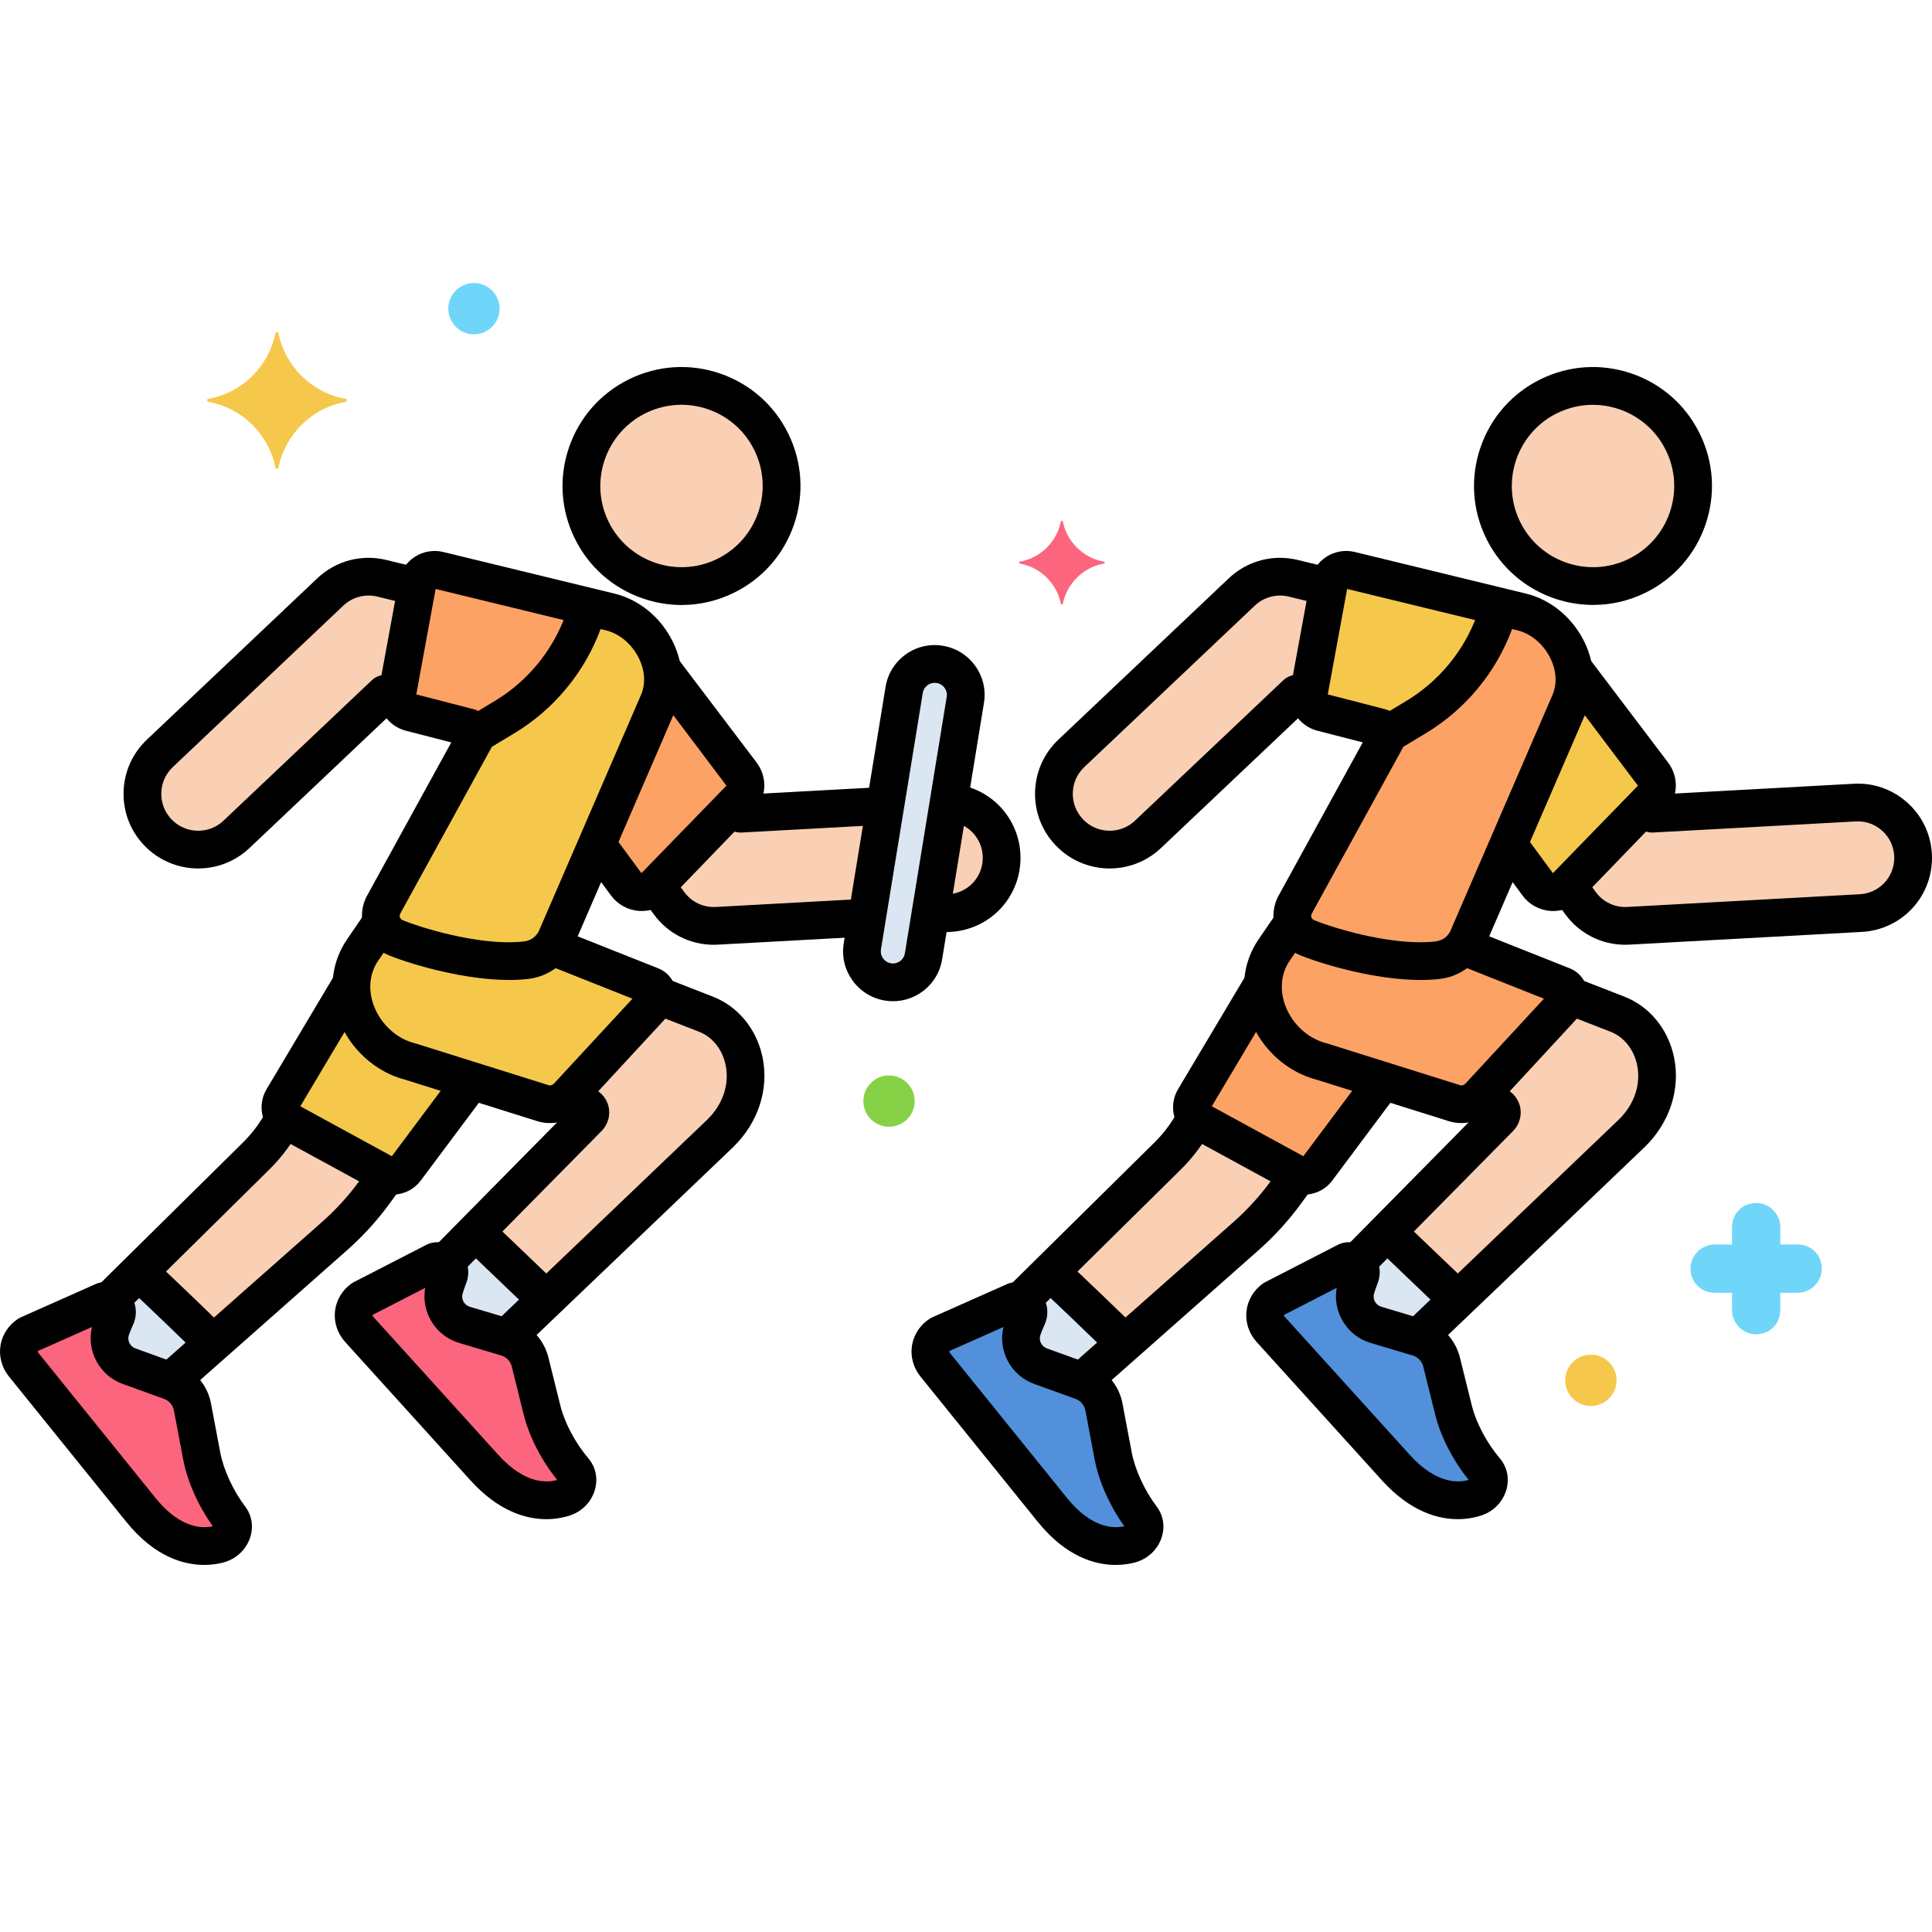 <?xml version="1.0" encoding="utf-8"?>
<!-- Generator: Adobe Illustrator 24.0.0, SVG Export Plug-In . SVG Version: 6.00 Build 0)  -->
<svg version="1.1" xmlns="http://www.w3.org/2000/svg" xmlns:xlink="http://www.w3.org/1999/xlink" x="0px" y="0px"
	 viewBox="0 0 256 256" enable-background="new 0 0 256 256" xml:space="preserve">
<g id="Layer_1">
</g>
<g id="Layer_2">
</g>
<g id="Layer_3">
</g>
<g id="Layer_4">
</g>
<g id="Layer_5">
</g>
<g id="Layer_6">
</g>
<g id="Layer_7">
</g>
<g id="Layer_8">
</g>
<g id="Layer_9">
</g>
<g id="Layer_10">
</g>
<g id="Layer_11">
</g>
<g id="Layer_12">
</g>
<g id="Layer_13">
	<g>
		<g>
			<g>
				<path fill="#F9D0B4" d="M214.234,134.35l-6.323-2.461c0,0.323-0.115,0.651-0.361,0.917l-11.53,12.468
					c-0.15,0.163-0.319,0.301-0.495,0.427c1.05,0.307,2.016,0.584,2.774,0.791c0.709,0.194,0.943,1.078,0.427,1.601l-19.028,19.283
					c0.505,0.364,0.777,1.031,0.537,1.7c-0.161,0.449-0.391,1.024-0.569,1.662c-0.568,2.039,0.622,4.203,2.65,4.808l5.601,1.672
					l28.3-27.049C221.807,144.703,219.899,136.495,214.234,134.35z"/>
			</g>
		</g>
		<g>
			<g>
				<path fill="#FCA265" d="M207.025,130.613l-13.176-5.234c-0.799,1.007-1.973,1.675-3.283,1.841
					c-5.553,0.702-13.562-1.455-17.306-2.943c-0.977-0.388-1.638-1.182-1.894-2.099l-2.542,3.714
					c-3.721,5.437-0.024,13.207,6.372,14.788l17.564,5.512c1.173,0.332,2.433-0.022,3.26-0.917l11.53-12.468
					C208.206,132.096,207.931,130.948,207.025,130.613z"/>
			</g>
		</g>
		<g>
			<g>
				<path fill="#FCA265" d="M175.196,140.679c-4.78-1.181-8.049-5.819-7.845-10.357l-9.111,15.295
					c-0.626,1.051-0.254,2.412,0.82,2.998l12.7,6.928c0.942,0.514,2.119,0.257,2.761-0.602l8.761-11.723L175.196,140.679z"/>
			</g>
		</g>
		<g>
			<g>
				<path fill="#F9D0B4" d="M171.76,155.542l-12.7-6.928c-0.233-0.127-0.426-0.296-0.59-0.485l-0.602,1.016
					c-0.872,1.471-1.929,2.824-3.146,4.026l-19.526,19.28c0.814,0.231,1.326,1.134,0.963,1.993c-0.186,0.439-0.448,1-0.662,1.627
					c-0.682,2.004,0.383,4.232,2.374,4.951l5.497,1.986l21.743-19.224c1.982-1.752,3.765-3.712,5.32-5.851
					c0.506-0.695,1.066-1.463,1.645-2.255C171.969,155.641,171.863,155.598,171.76,155.542z"/>
			</g>
		</g>
		<g>
			<g>
				<path fill="#DAE6F1" d="M139.162,168.534l-3.966,3.916c0.814,0.231,1.326,1.134,0.963,1.993c-0.186,0.439-0.448,1-0.662,1.627
					c-0.682,2.004,0.383,4.232,2.374,4.951l5.497,1.986l5.688-5.028C146.036,175.05,141.772,170.937,139.162,168.534z"/>
			</g>
		</g>
		<g>
			<g>
				<path fill="#DAE6F1" d="M183.785,163.233l-4.088,4.143c0.505,0.364,0.777,1.031,0.537,1.7c-0.161,0.449-0.391,1.024-0.569,1.662
					c-0.568,2.039,0.622,4.203,2.65,4.808l5.601,1.672l5.244-5.012C190.008,169.176,186.844,166.147,183.785,163.233z"/>
			</g>
		</g>
		<g>
			<g>
				
					<ellipse transform="matrix(0.968 -0.25 0.25 0.968 -9.393 54.725)" fill="#F9D0B4" cx="211.079" cy="64.399" rx="13.259" ry="13.259"/>
			</g>
		</g>
		<g>
			<g>
				<g>
					<g>
						<path d="M225.233,57.472c-1.85-3.781-5.062-6.615-9.044-7.98c-3.983-1.365-8.257-1.098-12.037,0.752
							c-3.781,1.851-6.615,5.062-7.98,9.044s-1.098,8.257,0.753,12.038c2.731,5.582,8.347,8.83,14.179,8.83
							c2.323,0,4.68-0.515,6.902-1.603c3.781-1.851,6.615-5.062,7.98-9.044C227.352,65.528,227.084,61.252,225.233,57.472z
							 M221.257,67.888c-0.933,2.718-2.867,4.911-5.448,6.174c-5.332,2.606-11.786,0.394-14.394-4.934s-0.394-11.785,4.935-14.393
							c1.518-0.743,3.127-1.094,4.712-1.094c3.982,0,7.816,2.218,9.682,6.029C222.006,62.251,222.188,65.169,221.257,67.888z"/>
					</g>
				</g>
			</g>
		</g>
		<g>
			<g>
				<path fill="#FCA265" d="M201.565,81.074l-22.641-5.504c-1.305-0.317-2.609,0.528-2.851,1.849l-2.623,14.293
					c-0.221,1.207,0.528,2.379,1.716,2.685l7.706,1.986c0.694,0.179,1.06,0.939,0.767,1.593l-12.118,22.066
					c-0.748,1.669,0.039,3.557,1.739,4.233c3.744,1.488,11.753,3.645,17.306,2.943c1.723-0.218,3.215-1.303,3.922-2.89
					l13.434-31.059C210.18,88.525,206.761,82.292,201.565,81.074z"/>
			</g>
		</g>
		<g>
			<g>
				<path fill="#F5C84C" d="M219.03,102.539l-10.528-13.896c0.27,1.557,0.117,3.162-0.581,4.627l-8.057,18.628l3.892,5.282
					c0.93,1.263,2.781,1.394,3.876,0.258l11.2-11.596C219.704,104.94,219.788,103.539,219.03,102.539z"/>
			</g>
		</g>
		<g>
			<g>
				<path fill="#F9D0B4" d="M253.487,113.268c-0.221-4.042-3.678-7.14-7.72-6.919l-26.863,1.47l-0.857-1.164l-10.33,10.695
					l1.734,2.353c1.466,1.989,3.835,3.106,6.302,2.971l30.816-1.687c0.247-0.013,0.491-0.039,0.731-0.076
					C250.978,120.341,253.695,117.063,253.487,113.268z"/>
			</g>
		</g>
		<g>
			<g>
				<path fill="#F9D0B4" d="M176.011,77.759l-4.637-1.131c-2.436-0.594-5.008,0.088-6.83,1.813l-22.587,21.385
					c-2.963,2.805-3.09,7.481-0.285,10.444c1.735,1.832,4.185,2.58,6.503,2.221c1.43-0.222,2.81-0.865,3.941-1.935l19.665-18.619
					l1.65,0.402c-0.018-0.205-0.019-0.414,0.02-0.626L176.011,77.759z"/>
			</g>
		</g>
		<g>
			<g>
				<path fill="#F5C84C" d="M178.924,75.57c-1.305-0.317-2.609,0.528-2.851,1.849l-2.623,14.293
					c-0.221,1.207,0.528,2.379,1.716,2.685l7.706,1.986c0.484,0.125,0.802,0.534,0.855,0.991l3.919-2.36
					c4.783-2.881,8.442-7.304,10.374-12.543l0.765-2.073L178.924,75.57z"/>
			</g>
		</g>
		<g>
			<g>
				<g>
					<g>
						<path d="M209.969,85.116c-1.572-3.27-4.495-5.689-7.821-6.473l-22.632-5.502c-1.292-0.315-2.665-0.078-3.776,0.642
							c-1.111,0.721-1.886,1.882-2.125,3.185l-2.623,14.292c-0.457,2.486,1.104,4.928,3.551,5.558l6.027,1.554l-11.24,20.468
							c-0.032,0.059-0.063,0.12-0.09,0.181c-0.64,1.427-0.672,3.002-0.091,4.435c0.586,1.443,1.718,2.56,3.188,3.145
							c3.595,1.429,10.304,3.253,15.917,3.253c0.91,0,1.791-0.048,2.626-0.153c2.585-0.327,4.843-1.995,5.903-4.377l13.396-30.978
							C211.516,91.538,211.438,88.174,209.969,85.116z M205.627,92.277l-13.424,31.036c-0.348,0.782-1.077,1.315-1.951,1.425
							c-5.015,0.63-12.515-1.373-16.068-2.786c-0.245-0.097-0.354-0.259-0.402-0.378c-0.058-0.143-0.059-0.292-0.005-0.446
							l12.054-21.948c0.032-0.06,0.063-0.12,0.09-0.182c0.441-0.985,0.426-2.108-0.042-3.081c-0.469-0.973-1.337-1.685-2.382-1.955
							l-7.56-1.949l2.564-13.974l22.474,5.463c0.007,0.001,0.014,0.003,0.021,0.005c1.872,0.439,3.542,1.85,4.467,3.773
							C206.273,88.97,206.348,90.761,205.627,92.277z"/>
					</g>
				</g>
			</g>
		</g>
		<g>
			<g>
				<path d="M221.023,101.03l-10.358-13.672c-0.834-1.1-2.402-1.317-3.503-0.483s-1.316,2.402-0.483,3.502l10.356,13.728
					l-11.266,11.592l-3.631-4.927c-0.819-1.111-2.385-1.349-3.496-0.53c-1.111,0.819-1.349,2.384-0.529,3.496l3.631,4.927
					c0.882,1.198,2.24,1.942,3.727,2.041c0.112,0.007,0.225,0.011,0.337,0.011c1.364,0,2.67-0.551,3.623-1.54l11.201-11.596
					C222.369,105.778,222.534,103.024,221.023,101.03z"/>
			</g>
		</g>
		<g>
			<g>
				<path d="M255.983,113.131c-0.143-2.622-1.299-5.031-3.255-6.784c-1.955-1.752-4.467-2.642-7.098-2.495l-25.521,1.396
					c-0.841-1-2.328-1.187-3.395-0.401c-1.111,0.819-1.349,2.384-0.529,3.496l0.706,0.958c0.499,0.678,1.291,1.052,2.149,1.013
					l26.863-1.47c1.288-0.071,2.527,0.365,3.487,1.226c0.961,0.861,1.529,2.044,1.6,3.333c0.137,2.49-1.615,4.655-4.073,5.037
					c-0.16,0.025-0.322,0.042-0.486,0.051l-30.815,1.687c-1.643,0.084-3.185-0.643-4.153-1.958l-1.587-2.154
					c-0.819-1.111-2.382-1.35-3.496-0.53c-1.111,0.819-1.349,2.384-0.529,3.496l1.587,2.154c1.864,2.53,4.789,4,7.907,4
					c0.181,0,0.363-0.005,0.545-0.015l30.816-1.687c0.331-0.018,0.655-0.052,0.977-0.102
					C252.692,122.605,256.262,118.198,255.983,113.131z"/>
			</g>
		</g>
		<g>
			<g>
				<path d="M176.176,75.226l-4.209-1.027c-3.28-0.801-6.694,0.108-9.142,2.426L140.238,98.01c-1.918,1.815-3.014,4.27-3.086,6.91
					s0.888,5.151,2.704,7.068c1.881,1.988,4.486,3.09,7.183,3.09c0.504,0,1.012-0.039,1.519-0.117
					c1.988-0.309,3.813-1.204,5.277-2.59l18.676-17.683l0.002,0c1.343,0.331,2.693-0.495,3.021-1.837
					c0.327-1.341-0.495-2.694-1.837-3.021l-1.324-0.323c-0.826-0.201-1.694,0.029-2.311,0.613l-19.664,18.618
					c-0.724,0.686-1.625,1.128-2.605,1.28c-1.593,0.246-3.201-0.302-4.305-1.469c-0.897-0.948-1.373-2.189-1.337-3.494
					c0.035-1.305,0.577-2.518,1.525-3.416l22.587-21.385c1.21-1.146,2.9-1.594,4.519-1.199l4.209,1.027
					c1.343,0.328,2.695-0.495,3.021-1.836C178.339,76.905,177.517,75.553,176.176,75.226z"/>
			</g>
		</g>
		<g>
			<g>
				<path d="M199.581,78.238c-1.291-0.474-2.732,0.185-3.211,1.48l-0.696,1.888c-1.729,4.687-5.037,8.688-9.318,11.266l-3.792,2.284
					c-1.183,0.712-1.563,2.249-0.852,3.431c0.47,0.779,1.296,1.211,2.144,1.211c0.439,0,0.884-0.116,1.288-0.359l3.792-2.284
					c5.25-3.162,9.31-8.07,11.43-13.819l0.696-1.888C201.539,80.154,200.876,78.716,199.581,78.238z"/>
			</g>
		</g>
		<g>
			<g>
				<path fill="#5290DB" d="M151.269,201.125c-1.647-2.178-3.216-5.29-3.771-8.23l-1.221-6.47c-0.297-1.574-1.404-2.874-2.911-3.419
					l-5.498-1.987c-1.988-0.718-3.06-2.891-2.391-4.896c0.217-0.649,0.489-1.23,0.68-1.681c0.459-1.084-0.47-2.257-1.651-2.032
					l-9.949,4.42c-1.423,0.901-1.688,2.707-0.656,3.985l15.537,19.246c4.374,5.418,8.617,5.015,10.32,4.552
					C151.37,204.176,152.191,202.346,151.269,201.125z"/>
			</g>
		</g>
		<g>
			<g>
				<g>
					<g>
						<path d="M153.263,199.618c-1.605-2.124-2.872-4.876-3.308-7.186l-1.221-6.469c-0.459-2.432-2.189-4.466-4.518-5.307
							l-5.498-1.987c-0.716-0.259-1.105-1.045-0.868-1.756c0.14-0.42,0.311-0.805,0.454-1.133l0.155-0.362
							c0.574-1.355,0.356-2.908-0.568-4.054c-0.926-1.145-2.404-1.686-3.851-1.409c-0.189,0.036-0.373,0.093-0.548,0.171
							l-9.949,4.42c-0.111,0.05-0.219,0.107-0.322,0.172c-1.271,0.805-2.137,2.096-2.375,3.542
							c-0.239,1.451,0.166,2.955,1.111,4.126l15.537,19.246c3.789,4.693,7.661,5.729,10.34,5.729c1.084,0,1.974-0.169,2.582-0.335
							c1.643-0.447,2.946-1.659,3.486-3.241C154.398,202.331,154.165,200.812,153.263,199.618z M141.385,198.492l-15.537-19.246
							c-0.051-0.063-0.076-0.125-0.069-0.171c0.004-0.023,0.018-0.045,0.036-0.066l7.147-3.176
							c-0.762,3.121,0.976,6.426,4.057,7.539l5.498,1.987c0.672,0.243,1.171,0.829,1.303,1.531l1.221,6.469
							c0.551,2.918,2.012,6.201,3.938,8.875C147.731,202.532,144.74,202.648,141.385,198.492z M149.274,202.633l-0.001-0.001
							L149.274,202.633L149.274,202.633z"/>
					</g>
				</g>
			</g>
		</g>
		<g>
			<g>
				<path fill="#5290DB" d="M196.832,194.859c-1.768-2.081-3.51-5.099-4.231-8.003l-1.585-6.39c-0.386-1.555-1.564-2.79-3.1-3.248
					l-5.602-1.672c-2.025-0.605-3.219-2.713-2.664-4.753c0.18-0.66,0.419-1.256,0.584-1.717c0.397-1.108-0.597-2.227-1.763-1.936
					l-9.682,4.977c-1.369,0.98-1.531,2.798-0.429,4.016l16.602,18.335c4.674,5.162,8.888,4.519,10.562,3.96
					C197.107,197.899,197.822,196.025,196.832,194.859z"/>
			</g>
		</g>
		<g>
			<g>
				<g>
					<g>
						<path d="M198.737,193.241C198.737,193.241,198.737,193.241,198.737,193.241c-1.723-2.028-3.144-4.705-3.709-6.987l-1.586-6.39
							c-0.597-2.402-2.44-4.334-4.812-5.042l-5.602-1.672c-0.729-0.218-1.162-0.981-0.967-1.701
							c0.118-0.433,0.269-0.831,0.394-1.171l0.132-0.361c0.496-1.385,0.19-2.923-0.797-4.014c-0.989-1.09-2.495-1.548-3.925-1.189
							c-0.187,0.046-0.367,0.114-0.538,0.202l-9.683,4.977c-0.108,0.056-0.213,0.12-0.313,0.191
							c-1.223,0.875-2.014,2.213-2.17,3.669c-0.157,1.462,0.332,2.941,1.343,4.058l16.603,18.335c3.76,4.152,7.412,5.15,10.056,5.15
							c1.356,0,2.447-0.263,3.151-0.498c1.615-0.539,2.847-1.823,3.297-3.433C200.025,195.885,199.706,194.381,198.737,193.241z
							 M186.815,192.79l-16.603-18.334c-0.055-0.061-0.084-0.122-0.079-0.168c0.003-0.023,0.016-0.047,0.032-0.068l6.956-3.575
							c-0.584,3.159,1.339,6.361,4.478,7.297l5.602,1.672c0.685,0.204,1.216,0.762,1.388,1.455l1.586,6.39
							c0.715,2.883,2.359,6.078,4.435,8.637C193.379,196.464,190.4,196.749,186.815,192.79z"/>
					</g>
				</g>
			</g>
		</g>
		<g>
			<g>
				<path d="M221.814,140.078c-0.786-3.761-3.289-6.776-6.674-8.057l-5.824-2.267c-1.29-0.5-2.736,0.136-3.237,1.423
					s0.137,2.736,1.423,3.236l5.847,2.275c1.801,0.682,3.137,2.332,3.571,4.413c0.539,2.577-0.354,5.23-2.432,7.26l-28.023,26.786
					c-0.998,0.954-1.034,2.537-0.08,3.535c0.491,0.514,1.149,0.772,1.808,0.772c0.621,0,1.243-0.23,1.728-0.693l28.043-26.805
					C221.257,148.737,222.696,144.297,221.814,140.078z"/>
			</g>
		</g>
		<g>
			<g>
				<g>
					<g>
						<path d="M201.385,146.519c-0.317-1.181-1.247-2.115-2.426-2.438c-0.651-0.178-1.459-0.409-2.341-0.665
							c-1.325-0.385-2.713,0.376-3.099,1.702c-0.376,1.292,0.339,2.643,1.603,3.068L178.135,165.4
							c-0.97,0.982-0.96,2.565,0.023,3.535c0.487,0.481,1.121,0.721,1.756,0.721c0.646,0,1.29-0.249,1.779-0.744l18.813-19.063
							C201.365,148.977,201.702,147.701,201.385,146.519z"/>
					</g>
				</g>
			</g>
		</g>
		<g>
			<g>
				<g>
					<g>
						<path d="M210.304,130.986c-0.301-1.254-1.202-2.271-2.356-2.697l-12.771-5.073c-1.284-0.512-2.736,0.118-3.246,1.4
							c-0.51,1.283,0.117,2.736,1.4,3.246l11.252,4.469l-10.398,11.245c-0.189,0.205-0.474,0.286-0.676,0.229l-17.564-5.512
							c-0.049-0.016-0.099-0.029-0.148-0.042c-2.437-0.603-4.531-2.5-5.466-4.951c-0.807-2.115-0.603-4.302,0.559-5.999l2.45-3.581
							c0.779-1.139,0.488-2.695-0.651-3.475c-1.14-0.78-2.696-0.489-3.476,0.651l-2.45,3.58c-2.1,3.069-2.502,6.934-1.104,10.603
							c1.499,3.934,4.889,6.994,8.859,8.004l17.563,5.51c0.521,0.148,1.051,0.22,1.575,0.22c1.573,0,3.096-0.649,4.2-1.845
							l11.531-12.468C210.261,133.555,210.604,132.241,210.304,130.986z"/>
					</g>
				</g>
			</g>
		</g>
		<g>
			<g>
				<path d="M184.507,141.578c-1.104-0.828-2.672-0.6-3.499,0.506l-8.311,11.122l-12.127-6.616l8.875-14.899
					c0.707-1.186,0.318-2.721-0.868-3.427c-1.187-0.706-2.72-0.318-3.427,0.869l-9.059,15.206c-0.644,1.082-0.822,2.398-0.49,3.612
					s1.156,2.256,2.262,2.859l12.699,6.928c0.697,0.38,1.46,0.563,2.216,0.563c1.433,0,2.843-0.656,3.746-1.863l8.489-11.359
					C185.84,143.971,185.613,142.405,184.507,141.578z"/>
			</g>
		</g>
		<g>
			<g>
				<path d="M173.255,154.065c-1.115-0.816-2.679-0.572-3.494,0.543l-1.352,1.854c-1.443,1.984-3.11,3.817-4.955,5.448
					l-21.484,18.995c-1.034,0.915-1.131,2.495-0.217,3.529c0.494,0.559,1.183,0.844,1.874,0.844c0.589,0,1.18-0.207,1.655-0.627
					l21.484-18.995c2.116-1.872,4.029-3.976,5.686-6.252l1.346-1.846C174.612,156.444,174.369,154.88,173.255,154.065z"/>
			</g>
		</g>
		<g>
			<g>
				<path d="M159.537,146.331c-1.188-0.705-2.722-0.313-3.426,0.875l-0.394,0.664c-0.763,1.286-1.688,2.471-2.753,3.522
					l-19.218,18.976c-0.982,0.97-0.992,2.553-0.022,3.535c0.489,0.496,1.134,0.744,1.779,0.744c0.635,0,1.27-0.24,1.757-0.721
					l19.218-18.976c1.368-1.352,2.56-2.876,3.54-4.529l0.394-0.664C161.116,148.569,160.725,147.035,159.537,146.331z"/>
			</g>
		</g>
		<g>
			<g>
				<path d="M150.578,175.974c-2.863-2.777-6.817-6.59-9.398-8.979c-1.015-0.938-2.596-0.876-3.533,0.136
					c-0.938,1.013-0.877,2.595,0.137,3.533c2.545,2.356,6.469,6.14,9.313,8.898c0.486,0.471,1.114,0.706,1.741,0.706
					c0.652,0,1.304-0.254,1.794-0.759C151.593,178.518,151.568,176.935,150.578,175.974z"/>
			</g>
		</g>
		<g>
			<g>
				<path d="M194.63,170.15c-2.955-2.839-5.918-5.676-8.792-8.414c-1-0.952-2.582-0.915-3.535,0.086
					c-0.952,1-0.913,2.582,0.086,3.534c2.87,2.733,5.827,5.565,8.776,8.399c0.485,0.466,1.109,0.697,1.732,0.697
					c0.656,0,1.312-0.257,1.803-0.768C195.657,172.689,195.625,171.107,194.63,170.15z"/>
			</g>
		</g>
		<g>
			<g>
				<g>
					<path fill="#DAE6F1" d="M124.519,88.032c-2.238-0.365-4.348,1.153-4.713,3.391l-5.541,33.975
						c-0.365,2.238,1.153,4.348,3.391,4.713c2.238,0.365,4.348-1.153,4.713-3.391l5.542-33.975
						C128.275,90.507,126.757,88.397,124.519,88.032z"/>
				</g>
			</g>
			<g>
				<g>
					<path fill="#F9D0B4" d="M93.457,134.35l-6.323-2.461c0,0.323-0.115,0.651-0.361,0.917l-11.53,12.468
						c-0.15,0.163-0.319,0.301-0.495,0.427c1.05,0.307,2.016,0.584,2.774,0.791c0.709,0.194,0.943,1.078,0.427,1.601L58.92,167.376
						c0.505,0.364,0.777,1.031,0.537,1.7c-0.161,0.449-0.391,1.024-0.569,1.662c-0.568,2.039,0.622,4.203,2.65,4.808l5.601,1.672
						l28.3-27.049C101.03,144.703,99.122,136.495,93.457,134.35z"/>
				</g>
			</g>
			<g>
				<g>
					<path fill="#F5C84C" d="M86.248,130.613l-13.176-5.234c-0.799,1.007-1.973,1.675-3.283,1.841
						c-5.553,0.702-13.562-1.455-17.306-2.943c-0.977-0.388-1.638-1.182-1.894-2.099l-2.542,3.714
						c-3.721,5.437-0.024,13.207,6.372,14.788l17.564,5.512c1.173,0.332,2.433-0.022,3.26-0.917l11.53-12.468
						C87.429,132.096,87.154,130.948,86.248,130.613z"/>
				</g>
			</g>
			<g>
				<g>
					<path fill="#F5C84C" d="M54.419,140.679c-4.78-1.181-8.049-5.819-7.845-10.357l-9.111,15.295
						c-0.626,1.051-0.254,2.412,0.82,2.998l12.7,6.928c0.942,0.514,2.119,0.257,2.761-0.602l8.761-11.723L54.419,140.679z"/>
				</g>
			</g>
			<g>
				<g>
					<path fill="#F9D0B4" d="M50.983,155.542l-12.7-6.928c-0.233-0.127-0.426-0.296-0.59-0.485l-0.602,1.016
						c-0.872,1.471-1.929,2.824-3.146,4.026l-19.526,19.28c0.814,0.231,1.326,1.134,0.963,1.993c-0.186,0.439-0.448,1-0.662,1.627
						c-0.682,2.004,0.383,4.232,2.374,4.951l5.497,1.986l21.744-19.224c1.982-1.752,3.765-3.712,5.32-5.851
						c0.506-0.695,1.066-1.463,1.645-2.255C51.192,155.641,51.086,155.598,50.983,155.542z"/>
				</g>
			</g>
			<g>
				<g>
					<path fill="#DAE6F1" d="M18.385,168.534l-3.966,3.916c0.814,0.231,1.326,1.134,0.963,1.993c-0.186,0.439-0.448,1-0.662,1.627
						c-0.682,2.004,0.383,4.232,2.374,4.951l5.497,1.986l5.688-5.028C25.26,175.05,20.995,170.937,18.385,168.534z"/>
				</g>
			</g>
			<g>
				<g>
					<path fill="#DAE6F1" d="M63.008,163.233l-4.088,4.143c0.505,0.364,0.777,1.031,0.537,1.7c-0.161,0.449-0.391,1.024-0.569,1.662
						c-0.568,2.039,0.622,4.203,2.65,4.808l5.601,1.672l5.244-5.012C69.232,169.176,66.067,166.147,63.008,163.233z"/>
				</g>
			</g>
			<g>
				<g>
					
						<ellipse transform="matrix(0.324 -0.946 0.946 0.324 0.099 128.936)" fill="#F9D0B4" cx="90.302" cy="64.399" rx="13.259" ry="13.259"/>
				</g>
			</g>
			<g>
				<g>
					<g>
						<g>
							<path d="M104.457,57.472c-1.85-3.781-5.062-6.615-9.044-7.98c-3.983-1.365-8.257-1.098-12.038,0.752
								c-3.781,1.851-6.615,5.062-7.98,9.044c-1.365,3.982-1.098,8.257,0.752,12.038c1.851,3.781,5.062,6.615,9.044,7.979
								c1.676,0.574,3.403,0.86,5.124,0.86c2.368,0,4.724-0.541,6.914-1.612c3.781-1.851,6.615-5.062,7.979-9.044
								C106.574,65.528,106.307,61.252,104.457,57.472z M95.031,74.062c-5.328,2.606-11.785,0.394-14.392-4.934
								c-2.608-5.328-0.394-11.785,4.935-14.393c1.495-0.732,3.103-1.101,4.719-1.101c1.175,0,2.354,0.195,3.499,0.587
								c2.718,0.932,4.911,2.867,6.174,5.448C102.574,64.998,100.36,71.455,95.031,74.062z"/>
						</g>
					</g>
				</g>
			</g>
			<g>
				<g>
					<path fill="#F5C84C" d="M80.788,81.074L58.148,75.57c-1.305-0.317-2.609,0.528-2.851,1.849l-2.623,14.293
						c-0.221,1.207,0.528,2.379,1.716,2.685l7.706,1.986c0.694,0.179,1.06,0.939,0.767,1.593l-12.118,22.066
						c-0.748,1.669,0.039,3.557,1.739,4.233c3.744,1.488,11.753,3.645,17.306,2.943c1.723-0.218,3.215-1.303,3.922-2.89
						L87.145,93.27C89.403,88.525,85.984,82.292,80.788,81.074z"/>
				</g>
			</g>
			<g>
				<g>
					<path fill="#FCA265" d="M98.254,102.539L87.725,88.643c0.27,1.557,0.116,3.162-0.581,4.627l-8.057,18.628l3.892,5.282
						c0.93,1.263,2.781,1.394,3.876,0.258l11.2-11.596C98.927,104.94,99.011,103.539,98.254,102.539z"/>
				</g>
			</g>
			<g>
				<g>
					<g>
						<path fill="#F9D0B4" d="M98.128,107.819l-0.858-1.164l-10.33,10.695l1.734,2.353c1.466,1.989,3.835,3.106,6.302,2.971
							l19.911-1.09l2.416-14.815L98.128,107.819z"/>
					</g>
				</g>
				<g>
					<g>
						<path fill="#F9D0B4" d="M132.711,113.268c-0.208-3.806-3.285-6.773-7.019-6.922l-2.411,14.779l2.511-0.137
							c0.247-0.013,0.491-0.039,0.731-0.076C130.201,120.341,132.919,117.063,132.711,113.268z"/>
					</g>
				</g>
			</g>
			<g>
				<g>
					<path fill="#F9D0B4" d="M55.234,77.759l-4.637-1.131c-2.436-0.594-5.008,0.088-6.83,1.813L21.18,99.825
						c-2.963,2.805-3.09,7.481-0.285,10.444c1.735,1.832,4.185,2.58,6.503,2.221c1.43-0.222,2.811-0.865,3.941-1.935l19.665-18.619
						l1.65,0.402c-0.018-0.205-0.019-0.414,0.02-0.626L55.234,77.759z"/>
				</g>
			</g>
			<g>
				<g>
					<path fill="#FCA265" d="M58.148,75.57c-1.305-0.317-2.609,0.528-2.851,1.849l-2.623,14.293
						c-0.221,1.207,0.528,2.379,1.716,2.685l7.706,1.986c0.484,0.125,0.802,0.534,0.855,0.991l3.919-2.36
						c4.783-2.881,8.442-7.304,10.374-12.543l0.765-2.073L58.148,75.57z"/>
				</g>
			</g>
			<g>
				<g>
					<g>
						<g>
							<path d="M89.191,85.115c-1.572-3.27-4.496-5.688-7.822-6.472l-22.631-5.501c-1.288-0.313-2.664-0.08-3.774,0.642
								c-1.112,0.721-1.887,1.882-2.126,3.186l-2.623,14.293c-0.456,2.485,1.104,4.927,3.551,5.557l6.028,1.554L48.552,118.84
								c-0.032,0.059-0.063,0.12-0.09,0.181c-0.64,1.427-0.672,3.001-0.091,4.434c0.585,1.443,1.717,2.561,3.188,3.145
								c3.595,1.429,10.305,3.253,15.917,3.253c0.91,0,1.792-0.048,2.625-0.153c2.584-0.327,4.842-1.995,5.903-4.377l13.397-30.978
								C90.738,91.537,90.662,88.173,89.191,85.115z M84.85,92.277l-13.423,31.035c-0.349,0.783-1.078,1.316-1.952,1.426
								c-5.005,0.634-12.514-1.373-16.069-2.786c-0.244-0.097-0.353-0.259-0.401-0.378c-0.058-0.143-0.06-0.292-0.005-0.446
								l12.053-21.948c0.033-0.06,0.063-0.12,0.09-0.182c0.441-0.985,0.426-2.109-0.043-3.082c-0.468-0.973-1.336-1.685-2.381-1.954
								l-7.56-1.949l2.564-13.974l22.474,5.463c0.006,0.001,0.013,0.003,0.02,0.005c1.873,0.439,3.543,1.85,4.468,3.773
								C85.497,88.969,85.57,90.761,84.85,92.277z"/>
						</g>
					</g>
				</g>
			</g>
			<g>
				<g>
					<path d="M100.246,101.03L89.888,87.357c-0.833-1.101-2.402-1.317-3.502-0.483s-1.317,2.402-0.483,3.502l10.355,13.728
						l-11.265,11.592l-3.63-4.927c-0.819-1.111-2.383-1.349-3.496-0.53c-1.112,0.819-1.349,2.384-0.53,3.496l3.63,4.927
						c0.883,1.198,2.242,1.941,3.728,2.04c0.112,0.007,0.224,0.011,0.336,0.011c1.364,0,2.67-0.551,3.624-1.54l11.199-11.595
						C101.593,105.779,101.758,103.024,100.246,101.03z"/>
				</g>
			</g>
			<g>
				<g>
					<path d="M116.783,104.294l-17.451,0.955c-0.842-1-2.326-1.186-3.395-0.401c-1.111,0.819-1.348,2.384-0.529,3.496l0.706,0.958
						c0.473,0.641,1.221,1.017,2.012,1.017c0.046,0,0.091-0.001,0.137-0.004l18.792-1.029c1.378-0.075,2.435-1.254,2.359-2.633
						S118.138,104.208,116.783,104.294z"/>
				</g>
			</g>
			<g>
				<g>
					<path d="M135.207,113.131c-0.263-4.799-3.915-8.681-8.684-9.229c-1.377-0.161-2.612,0.826-2.77,2.198
						c-0.157,1.372,0.827,2.612,2.198,2.769c2.341,0.27,4.134,2.177,4.263,4.535c0.137,2.49-1.615,4.655-4.074,5.037
						c-0.16,0.025-0.322,0.042-0.486,0.051l-2.089,0.114c-1.378,0.075-2.435,1.254-2.359,2.633c0.073,1.332,1.176,2.363,2.494,2.363
						c0.046,0,0.092-0.001,0.139-0.004l2.09-0.114c0.33-0.018,0.655-0.052,0.976-0.102
						C131.916,122.605,135.485,118.198,135.207,113.131z"/>
				</g>
			</g>
			<g>
				<g>
					<path d="M114.217,119.118l-19.378,1.061c-1.637,0.084-3.184-0.643-4.153-1.958l-1.587-2.154
						c-0.819-1.111-2.383-1.349-3.496-0.53c-1.112,0.819-1.349,2.384-0.53,3.496l1.587,2.154c1.864,2.53,4.789,4,7.907,4
						c0.181,0,0.363-0.005,0.545-0.015l19.378-1.061c1.378-0.075,2.435-1.254,2.359-2.633
						C116.775,120.099,115.595,119.033,114.217,119.118z"/>
				</g>
			</g>
			<g>
				<g>
					<path d="M55.399,75.226l-4.209-1.027c-3.276-0.799-6.692,0.108-9.142,2.426L19.461,98.01c-1.918,1.815-3.014,4.27-3.086,6.91
						s0.888,5.15,2.704,7.068c1.882,1.988,4.486,3.09,7.183,3.09c0.504,0,1.012-0.039,1.519-0.117
						c1.987-0.308,3.812-1.204,5.277-2.59l18.677-17.683h0.001c1.342,0.328,2.694-0.495,3.021-1.836
						c0.327-1.341-0.495-2.694-1.836-3.021l-1.324-0.323c-0.826-0.201-1.695,0.029-2.311,0.613l-19.665,18.618
						c-0.725,0.686-1.625,1.128-2.605,1.28c-1.591,0.248-3.201-0.302-4.305-1.469c-0.897-0.948-1.373-2.189-1.337-3.494
						s0.577-2.518,1.525-3.416l22.586-21.385c1.21-1.146,2.901-1.595,4.52-1.2l4.209,1.027c1.342,0.329,2.694-0.494,3.021-1.836
						C57.562,76.905,56.74,75.553,55.399,75.226z"/>
				</g>
			</g>
			<g>
				<g>
					<path d="M78.803,78.238c-1.297-0.479-2.733,0.186-3.21,1.481l-0.696,1.887c-1.729,4.688-5.038,8.689-9.317,11.267l-3.792,2.284
						c-1.183,0.712-1.564,2.249-0.852,3.431c0.469,0.779,1.296,1.211,2.144,1.211c0.439,0,0.884-0.116,1.287-0.359l3.793-2.284
						c5.25-3.162,9.308-8.07,11.429-13.82l0.696-1.888C80.762,80.153,80.099,78.716,78.803,78.238z"/>
				</g>
			</g>
			<g>
				<g>
					<path fill="#FC657E" d="M30.492,201.125c-1.647-2.178-3.216-5.29-3.771-8.23l-1.221-6.47c-0.297-1.574-1.404-2.874-2.911-3.419
						l-5.498-1.987c-1.988-0.718-3.06-2.891-2.391-4.896c0.217-0.649,0.489-1.23,0.68-1.681c0.459-1.084-0.47-2.257-1.651-2.032
						l-9.949,4.42c-1.423,0.901-1.688,2.707-0.656,3.985l15.537,19.246c4.374,5.418,8.617,5.015,10.32,4.552
						C30.594,204.176,31.414,202.346,30.492,201.125z"/>
				</g>
			</g>
			<g>
				<g>
					<g>
						<g>
							<path d="M32.486,199.618c-1.604-2.123-2.872-4.876-3.308-7.186l-1.221-6.469c-0.458-2.432-2.189-4.466-4.518-5.307
								l-5.498-1.987c-0.716-0.259-1.105-1.045-0.869-1.753c0.142-0.425,0.314-0.813,0.458-1.146l0.152-0.352
								c0.574-1.355,0.357-2.908-0.567-4.054c-0.924-1.146-2.402-1.687-3.852-1.41c-0.189,0.036-0.373,0.093-0.548,0.171
								l-9.949,4.42c-0.111,0.05-0.219,0.107-0.323,0.173c-1.271,0.805-2.136,2.095-2.375,3.541
								c-0.239,1.451,0.166,2.955,1.111,4.126l15.537,19.246c3.789,4.693,7.661,5.729,10.34,5.729c1.084,0,1.973-0.169,2.582-0.335
								c1.643-0.447,2.947-1.658,3.487-3.241C33.622,202.331,33.389,200.812,32.486,199.618z M20.608,198.492L5.071,179.246
								c-0.051-0.063-0.076-0.126-0.069-0.171c0.004-0.023,0.018-0.046,0.036-0.066l7.147-3.176
								c-0.761,3.121,0.977,6.426,4.057,7.539l5.498,1.987c0.672,0.243,1.171,0.83,1.304,1.531l1.221,6.469
								c0.551,2.919,2.011,6.202,3.938,8.875C26.953,202.529,23.961,202.646,20.608,198.492z"/>
						</g>
					</g>
				</g>
			</g>
			<g>
				<g>
					<path fill="#FC657E" d="M76.055,194.859c-1.768-2.081-3.51-5.099-4.231-8.003l-1.585-6.39c-0.386-1.555-1.564-2.79-3.1-3.248
						l-5.602-1.672c-2.025-0.605-3.219-2.713-2.664-4.753c0.18-0.66,0.419-1.256,0.584-1.717c0.397-1.108-0.597-2.227-1.763-1.936
						l-9.682,4.977c-1.369,0.98-1.532,2.798-0.429,4.016l16.602,18.335c4.674,5.162,8.888,4.519,10.562,3.96
						C76.33,197.899,77.045,196.025,76.055,194.859z"/>
				</g>
			</g>
			<g>
				<g>
					<g>
						<g>
							<path d="M77.961,193.241C77.961,193.241,77.96,193.241,77.961,193.241c-1.722-2.028-3.144-4.705-3.71-6.987l-1.585-6.389
								c-0.595-2.402-2.439-4.334-4.811-5.042l-5.602-1.672c-0.729-0.218-1.163-0.981-0.967-1.703
								c0.118-0.435,0.27-0.835,0.396-1.175l0.13-0.354c0.496-1.385,0.19-2.923-0.798-4.014s-2.492-1.548-3.925-1.189
								c-0.187,0.046-0.367,0.114-0.538,0.202l-9.682,4.977c-0.108,0.056-0.213,0.12-0.312,0.191
								c-1.223,0.875-2.014,2.213-2.17,3.67c-0.157,1.462,0.333,2.941,1.343,4.057l16.603,18.335
								c3.759,4.151,7.412,5.15,10.056,5.15c1.356,0,2.447-0.263,3.151-0.498c1.615-0.539,2.847-1.823,3.296-3.433
								C79.249,195.885,78.93,194.381,77.961,193.241z M66.038,192.79l-16.602-18.334c-0.055-0.061-0.083-0.122-0.079-0.168
								c0.002-0.023,0.015-0.046,0.032-0.068l6.956-3.575c-0.584,3.159,1.338,6.36,4.478,7.297l5.602,1.672
								c0.684,0.204,1.216,0.761,1.388,1.455l1.585,6.39c0.716,2.884,2.36,6.078,4.435,8.637
								C72.601,196.463,69.622,196.748,66.038,192.79z"/>
						</g>
					</g>
				</g>
			</g>
			<g>
				<g>
					<path d="M101.038,140.078c-0.786-3.761-3.289-6.776-6.674-8.057l-5.824-2.267c-1.284-0.5-2.735,0.136-3.236,1.423
						c-0.501,1.287,0.136,2.736,1.423,3.236l5.846,2.275c1.802,0.682,3.137,2.332,3.572,4.413c0.539,2.577-0.354,5.23-2.431,7.26
						l-28.024,26.786c-0.998,0.954-1.034,2.537-0.08,3.535c0.491,0.514,1.148,0.772,1.808,0.772c0.621,0,1.243-0.23,1.727-0.693
						l28.044-26.805C100.48,148.737,101.919,144.296,101.038,140.078z"/>
				</g>
			</g>
			<g>
				<g>
					<g>
						<g>
							<path d="M80.608,146.52c-0.316-1.181-1.246-2.116-2.427-2.439c-0.651-0.178-1.458-0.409-2.34-0.665
								c-1.329-0.386-2.713,0.377-3.099,1.702c-0.376,1.292,0.338,2.643,1.602,3.067L57.358,165.4
								c-0.97,0.982-0.959,2.565,0.023,3.535c0.487,0.481,1.122,0.721,1.756,0.721c0.645,0,1.291-0.249,1.779-0.744l18.81-19.062
								C80.588,148.979,80.926,147.703,80.608,146.52z"/>
						</g>
					</g>
				</g>
			</g>
			<g>
				<g>
					<g>
						<g>
							<path d="M89.527,130.988c-0.3-1.255-1.202-2.271-2.357-2.698l-12.771-5.073c-1.283-0.511-2.737,0.117-3.246,1.4
								c-0.51,1.283,0.117,2.736,1.4,3.246l11.251,4.469l-10.398,11.244c-0.189,0.205-0.476,0.287-0.676,0.229l-17.564-5.512
								c-0.049-0.016-0.099-0.029-0.149-0.042c-2.437-0.603-4.532-2.5-5.466-4.951c-0.806-2.115-0.603-4.302,0.558-5.999l2.45-3.581
								c0.78-1.139,0.488-2.695-0.651-3.475c-1.14-0.78-2.696-0.489-3.475,0.651l-2.45,3.58c-2.101,3.069-2.503,6.934-1.104,10.603
								c1.5,3.934,4.889,6.994,8.859,8.004l17.562,5.51c0.522,0.148,1.051,0.22,1.575,0.22c1.574,0,3.096-0.649,4.202-1.845
								l11.529-12.467C89.483,133.557,89.828,132.243,89.527,130.988z"/>
						</g>
					</g>
				</g>
			</g>
			<g>
				<g>
					<path d="M63.73,141.578c-1.107-0.828-2.673-0.6-3.499,0.506l-8.312,11.121l-12.126-6.615l8.875-14.899
						c0.707-1.186,0.318-2.721-0.869-3.427c-1.185-0.706-2.721-0.317-3.427,0.869l-9.058,15.206
						c-0.644,1.082-0.823,2.398-0.491,3.612s1.157,2.256,2.262,2.859l12.699,6.927c0.698,0.381,1.46,0.563,2.216,0.563
						c1.433,0,2.843-0.656,3.745-1.863l8.49-11.359C65.063,143.971,64.836,142.405,63.73,141.578z"/>
				</g>
			</g>
			<g>
				<g>
					<path d="M52.477,154.064c-1.114-0.814-2.678-0.57-3.493,0.545l-1.352,1.854c-1.443,1.984-3.11,3.817-4.954,5.448
						l-21.485,18.995c-1.035,0.915-1.132,2.495-0.217,3.529c0.494,0.559,1.183,0.844,1.874,0.844c0.588,0,1.179-0.207,1.655-0.627
						l21.485-18.995c2.117-1.872,4.03-3.976,5.686-6.252l1.346-1.847C53.835,156.443,53.592,154.879,52.477,154.064z"/>
				</g>
			</g>
			<g>
				<g>
					<path d="M38.76,146.331c-1.188-0.705-2.721-0.313-3.426,0.875l-0.394,0.664c-0.763,1.287-1.689,2.472-2.752,3.522
						L12.97,170.367c-0.982,0.97-0.993,2.553-0.022,3.535c0.489,0.496,1.134,0.744,1.779,0.744c0.634,0,1.27-0.24,1.756-0.721
						l19.218-18.975c1.368-1.351,2.56-2.875,3.541-4.53l0.394-0.664C40.339,148.569,39.948,147.035,38.76,146.331z"/>
				</g>
			</g>
			<g>
				<g>
					<path d="M29.801,175.974c-2.863-2.777-6.817-6.59-9.398-8.979c-1.012-0.938-2.594-0.877-3.533,0.136
						c-0.938,1.013-0.877,2.595,0.136,3.533c2.545,2.356,6.469,6.14,9.313,8.898c0.486,0.471,1.113,0.706,1.741,0.706
						c0.652,0,1.304-0.254,1.794-0.759C30.816,178.518,30.792,176.935,29.801,175.974z"/>
				</g>
			</g>
			<g>
				<g>
					<path d="M73.853,170.15c-2.955-2.839-5.917-5.676-8.792-8.414c-1-0.952-2.582-0.914-3.535,0.085
						c-0.952,1-0.914,2.582,0.085,3.535c2.869,2.733,5.827,5.565,8.777,8.399c0.485,0.466,1.108,0.697,1.731,0.697
						c0.657,0,1.313-0.257,1.803-0.768C74.88,172.689,74.848,171.106,73.853,170.15z"/>
				</g>
			</g>
			<g>
				<g>
					<g>
						<g>
							<path d="M129.22,88.226c-1.03-1.432-2.557-2.377-4.298-2.661c-1.744-0.284-3.489,0.126-4.921,1.157s-2.377,2.558-2.661,4.299
								l-5.542,33.974c-0.586,3.595,1.861,6.997,5.456,7.583c0.36,0.059,0.72,0.088,1.077,0.088c1.373,0,2.708-0.428,3.844-1.246
								c1.432-1.031,2.377-2.558,2.661-4.299l5.542-33.974C130.662,91.406,130.251,89.659,129.22,88.226z M125.443,92.343
								l-5.542,33.975c-0.069,0.423-0.299,0.794-0.647,1.044c-0.349,0.25-0.778,0.35-1.196,0.282
								c-0.874-0.143-1.469-0.97-1.327-1.844l5.542-33.975c0.069-0.423,0.299-0.794,0.647-1.045
								c0.276-0.199,0.601-0.303,0.934-0.303c0.087,0,0.174,0.007,0.262,0.021c0,0,0,0,0,0c0.423,0.069,0.794,0.299,1.045,0.647
								S125.512,91.919,125.443,92.343z"/>
						</g>
					</g>
				</g>
			</g>
		</g>
		<g>
			<g>
				<path fill="#70D6F9" d="M238.2,164.9h-2.3v-2.3c0-1.7-1.4-3.2-3.2-3.2s-3.2,1.4-3.2,3.2v2.3h-2.3c-1.7,0-3.2,1.4-3.2,3.2
					s1.4,3.2,3.2,3.2h2.3v2.3c0,1.7,1.4,3.2,3.2,3.2s3.2-1.4,3.2-3.2v-2.3h2.3c1.7,0,3.2-1.4,3.2-3.2S240,164.9,238.2,164.9z"/>
			</g>
		</g>
		<g>
			<g>
				<path fill="#F5C84C" d="M45.8,52.85c-4.5-0.8-8-4.3-8.9-8.7c0-0.2-0.4-0.2-0.4,0c-0.9,4.4-4.4,7.9-8.9,8.7c-0.2,0-0.2,0.3,0,0.4
					c4.5,0.8,8,4.3,8.9,8.7c0,0.2,0.4,0.2,0.4,0c0.9-4.4,4.4-7.9,8.9-8.7C46,53.15,46,52.85,45.8,52.85z"/>
			</g>
		</g>
		<g>
			<g>
				<path fill="#FC657E" d="M146.281,74.427c-2.76-0.491-4.906-2.637-5.458-5.335c0-0.123-0.245-0.123-0.245,0
					c-0.552,2.698-2.698,4.845-5.458,5.335c-0.123,0-0.123,0.184,0,0.245c2.76,0.491,4.906,2.637,5.458,5.335
					c0,0.123,0.245,0.123,0.245,0c0.552-2.698,2.698-4.845,5.458-5.335C146.403,74.611,146.403,74.427,146.281,74.427z"/>
			</g>
		</g>
		<g>
			<g>
				<path fill="#70D6F9" d="M62.8,37.5c-1.878,0-3.4,1.522-3.4,3.4c0,1.878,1.522,3.4,3.4,3.4c1.878,0,3.4-1.522,3.4-3.4
					C66.2,39.022,64.678,37.5,62.8,37.5z"/>
			</g>
		</g>
		<g>
			<g>
				<path fill="#F5C84C" d="M210.8,179.5c-1.878,0-3.4,1.522-3.4,3.4c0,1.878,1.522,3.4,3.4,3.4c1.878,0,3.4-1.522,3.4-3.4
					C214.2,181.022,212.678,179.5,210.8,179.5z"/>
			</g>
		</g>
		<g>
			<g>
				<path fill="#87D147" d="M117.8,142.5c-1.878,0-3.4,1.522-3.4,3.4c0,1.878,1.522,3.4,3.4,3.4c1.878,0,3.4-1.522,3.4-3.4
					C121.2,144.022,119.678,142.5,117.8,142.5z"/>
			</g>
		</g>
	</g>
</g>
<g id="Layer_14">
</g>
<g id="Layer_15">
</g>
<g id="Layer_16">
</g>
<g id="Layer_17">
</g>
<g id="Layer_18">
</g>
<g id="Layer_19">
</g>
<g id="Layer_20">
</g>
<g id="Layer_21">
</g>
<g id="Layer_22">
</g>
<g id="Layer_23">
</g>
<g id="Layer_24">
</g>
<g id="Layer_25">
</g>
<g id="Layer_26">
</g>
<g id="Layer_27">
</g>
<g id="Layer_28">
</g>
<g id="Layer_29">
</g>
<g id="Layer_30">
</g>
<g id="Layer_31">
</g>
<g id="Layer_32">
</g>
<g id="Layer_33">
</g>
<g id="Layer_34">
</g>
<g id="Layer_35">
</g>
<g id="Layer_36">
</g>
<g id="Layer_37">
</g>
<g id="Layer_38">
</g>
<g id="Layer_39">
</g>
<g id="Layer_40">
</g>
<g id="Layer_41">
</g>
<g id="Layer_42">
</g>
<g id="Layer_43">
</g>
<g id="Layer_44">
</g>
<g id="Layer_45">
</g>
<g id="Layer_46">
</g>
<g id="Layer_47">
</g>
<g id="Layer_48">
</g>
<g id="Layer_49">
</g>
<g id="Layer_50">
</g>
<g id="Layer_51">
</g>
<g id="Layer_52">
</g>
<g id="Layer_53">
</g>
<g id="Layer_54">
</g>
<g id="Layer_55">
</g>
<g id="Layer_56">
</g>
<g id="Layer_57">
</g>
<g id="Layer_58">
</g>
<g id="Layer_59">
</g>
<g id="Layer_60">
</g>
<g id="Layer_61">
</g>
<g id="Layer_62">
</g>
<g id="Layer_63">
</g>
<g id="Layer_64">
</g>
<g id="Layer_65">
</g>
<g id="Layer_66">
</g>
<g id="Layer_67">
</g>
<g id="Layer_68">
</g>
<g id="Layer_69">
</g>
<g id="Layer_70">
</g>
<g id="Layer_71">
</g>
<g id="Layer_72">
</g>
<g id="Layer_73">
</g>
<g id="Layer_74">
</g>
<g id="Layer_75">
</g>
</svg>
